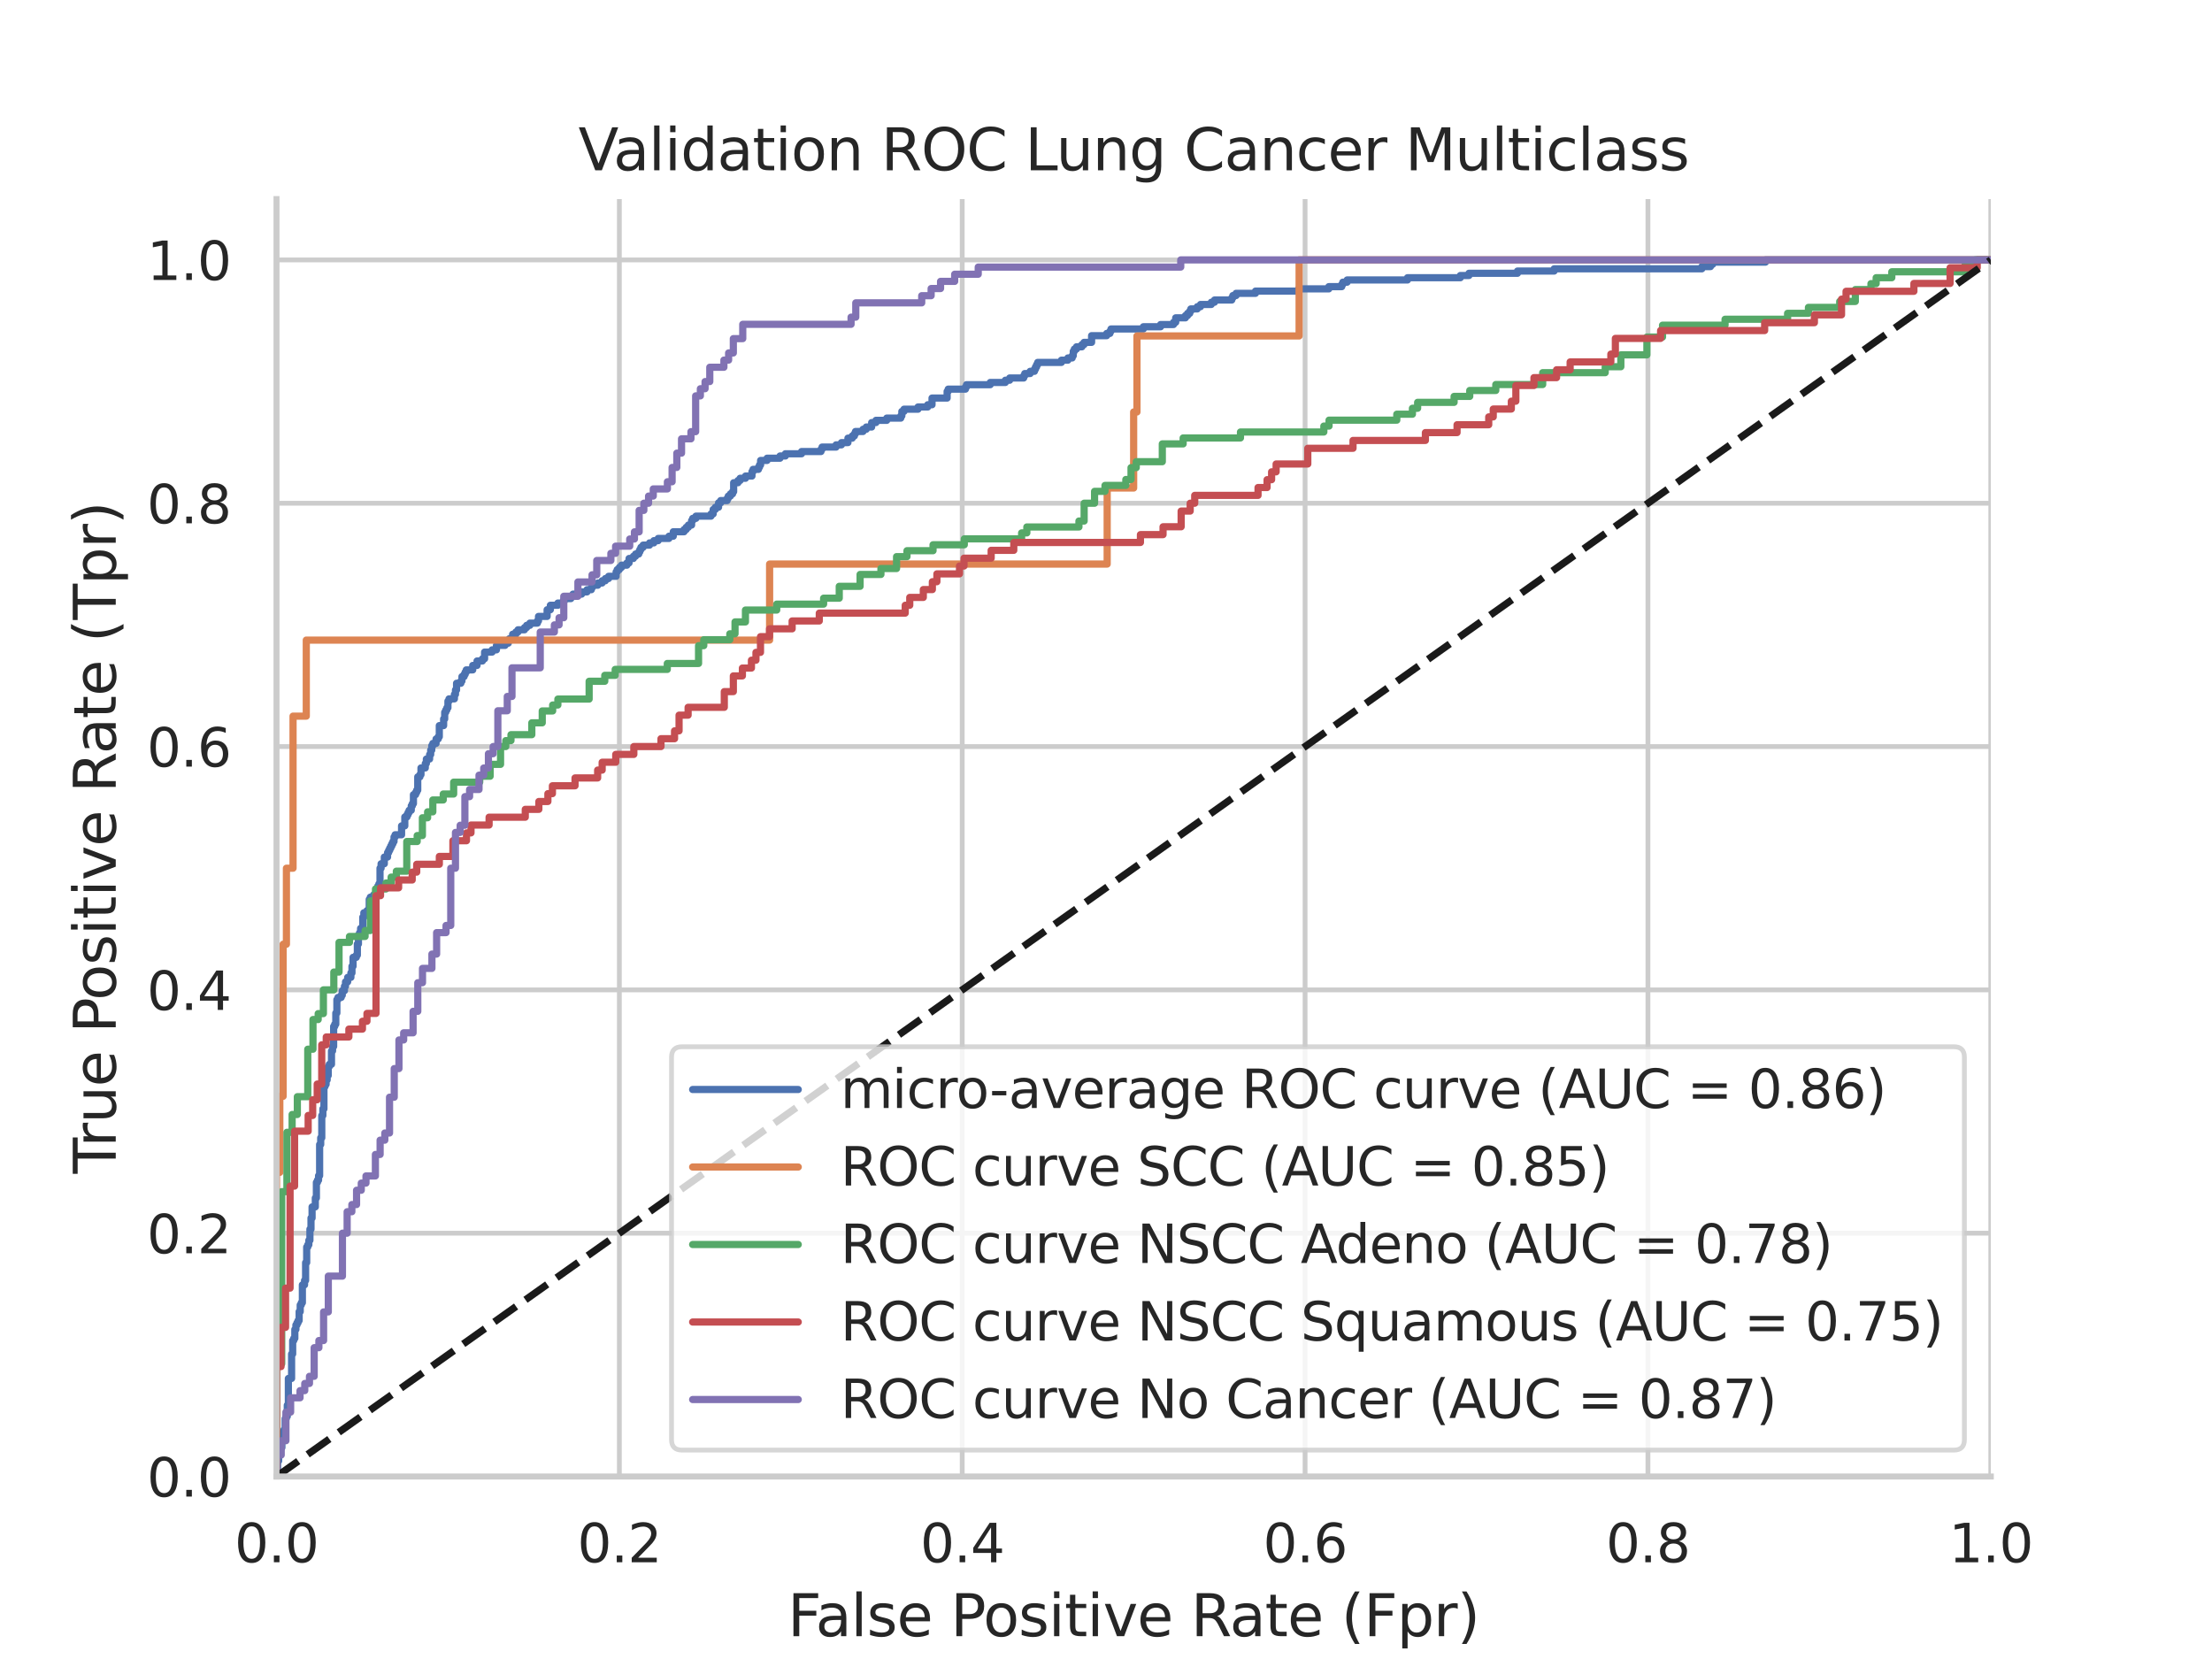 <?xml version="1.0" encoding="utf-8" standalone="no"?>
<!DOCTYPE svg PUBLIC "-//W3C//DTD SVG 1.1//EN"
  "http://www.w3.org/Graphics/SVG/1.1/DTD/svg11.dtd">
<svg xmlns:xlink="http://www.w3.org/1999/xlink" width="460.8pt" height="345.6pt" viewBox="0 0 460.8 345.6" xmlns="http://www.w3.org/2000/svg" version="1.1">
 <defs>
  <style type="text/css">*{stroke-linejoin: round; stroke-linecap: butt}</style>
 </defs>
 <g id="figure_1">
  <g id="patch_1">
   <path d="M 0 345.6 
L 460.8 345.6 
L 460.8 0 
L 0 0 
z
" style="fill: #ffffff"/>
  </g>
  <g id="axes_1">
   <g id="patch_2">
    <path d="M 57.6 307.584 
L 414.72 307.584 
L 414.72 41.472 
L 57.6 41.472 
z
" style="fill: #ffffff"/>
   </g>
   <g id="matplotlib.axis_1">
    <g id="xtick_1">
     <g id="line2d_1">
      <path d="M 57.6 307.584 
L 57.6 41.472 
" clip-path="url(#p2cf7d41ab2)" style="fill: none; stroke: #cccccc; stroke-linecap: round"/>
     </g>
     <g id="text_1">
      <!-- 0.0 -->
      <g style="fill: #262626" transform="translate(48.853 325.442) scale(0.11 -0.11)">
       <defs>
        <path id="DejaVuSans-30" d="M 2034 4250 
Q 1547 4250 1301 3770 
Q 1056 3291 1056 2328 
Q 1056 1369 1301 889 
Q 1547 409 2034 409 
Q 2525 409 2770 889 
Q 3016 1369 3016 2328 
Q 3016 3291 2770 3770 
Q 2525 4250 2034 4250 
z
M 2034 4750 
Q 2819 4750 3233 4129 
Q 3647 3509 3647 2328 
Q 3647 1150 3233 529 
Q 2819 -91 2034 -91 
Q 1250 -91 836 529 
Q 422 1150 422 2328 
Q 422 3509 836 4129 
Q 1250 4750 2034 4750 
z
" transform="scale(0.016)"/>
        <path id="DejaVuSans-2e" d="M 684 794 
L 1344 794 
L 1344 0 
L 684 0 
L 684 794 
z
" transform="scale(0.016)"/>
       </defs>
       <use xlink:href="#DejaVuSans-30"/>
       <use xlink:href="#DejaVuSans-2e" x="63.623"/>
       <use xlink:href="#DejaVuSans-30" x="95.41"/>
      </g>
     </g>
    </g>
    <g id="xtick_2">
     <g id="line2d_2">
      <path d="M 129.024 307.584 
L 129.024 41.472 
" clip-path="url(#p2cf7d41ab2)" style="fill: none; stroke: #cccccc; stroke-linecap: round"/>
     </g>
     <g id="text_2">
      <!-- 0.2 -->
      <g style="fill: #262626" transform="translate(120.277 325.442) scale(0.11 -0.11)">
       <defs>
        <path id="DejaVuSans-32" d="M 1228 531 
L 3431 531 
L 3431 0 
L 469 0 
L 469 531 
Q 828 903 1448 1529 
Q 2069 2156 2228 2338 
Q 2531 2678 2651 2914 
Q 2772 3150 2772 3378 
Q 2772 3750 2511 3984 
Q 2250 4219 1831 4219 
Q 1534 4219 1204 4116 
Q 875 4013 500 3803 
L 500 4441 
Q 881 4594 1212 4672 
Q 1544 4750 1819 4750 
Q 2544 4750 2975 4387 
Q 3406 4025 3406 3419 
Q 3406 3131 3298 2873 
Q 3191 2616 2906 2266 
Q 2828 2175 2409 1742 
Q 1991 1309 1228 531 
z
" transform="scale(0.016)"/>
       </defs>
       <use xlink:href="#DejaVuSans-30"/>
       <use xlink:href="#DejaVuSans-2e" x="63.623"/>
       <use xlink:href="#DejaVuSans-32" x="95.41"/>
      </g>
     </g>
    </g>
    <g id="xtick_3">
     <g id="line2d_3">
      <path d="M 200.448 307.584 
L 200.448 41.472 
" clip-path="url(#p2cf7d41ab2)" style="fill: none; stroke: #cccccc; stroke-linecap: round"/>
     </g>
     <g id="text_3">
      <!-- 0.4 -->
      <g style="fill: #262626" transform="translate(191.701 325.442) scale(0.11 -0.11)">
       <defs>
        <path id="DejaVuSans-34" d="M 2419 4116 
L 825 1625 
L 2419 1625 
L 2419 4116 
z
M 2253 4666 
L 3047 4666 
L 3047 1625 
L 3713 1625 
L 3713 1100 
L 3047 1100 
L 3047 0 
L 2419 0 
L 2419 1100 
L 313 1100 
L 313 1709 
L 2253 4666 
z
" transform="scale(0.016)"/>
       </defs>
       <use xlink:href="#DejaVuSans-30"/>
       <use xlink:href="#DejaVuSans-2e" x="63.623"/>
       <use xlink:href="#DejaVuSans-34" x="95.41"/>
      </g>
     </g>
    </g>
    <g id="xtick_4">
     <g id="line2d_4">
      <path d="M 271.872 307.584 
L 271.872 41.472 
" clip-path="url(#p2cf7d41ab2)" style="fill: none; stroke: #cccccc; stroke-linecap: round"/>
     </g>
     <g id="text_4">
      <!-- 0.6 -->
      <g style="fill: #262626" transform="translate(263.125 325.442) scale(0.11 -0.11)">
       <defs>
        <path id="DejaVuSans-36" d="M 2113 2584 
Q 1688 2584 1439 2293 
Q 1191 2003 1191 1497 
Q 1191 994 1439 701 
Q 1688 409 2113 409 
Q 2538 409 2786 701 
Q 3034 994 3034 1497 
Q 3034 2003 2786 2293 
Q 2538 2584 2113 2584 
z
M 3366 4563 
L 3366 3988 
Q 3128 4100 2886 4159 
Q 2644 4219 2406 4219 
Q 1781 4219 1451 3797 
Q 1122 3375 1075 2522 
Q 1259 2794 1537 2939 
Q 1816 3084 2150 3084 
Q 2853 3084 3261 2657 
Q 3669 2231 3669 1497 
Q 3669 778 3244 343 
Q 2819 -91 2113 -91 
Q 1303 -91 875 529 
Q 447 1150 447 2328 
Q 447 3434 972 4092 
Q 1497 4750 2381 4750 
Q 2619 4750 2861 4703 
Q 3103 4656 3366 4563 
z
" transform="scale(0.016)"/>
       </defs>
       <use xlink:href="#DejaVuSans-30"/>
       <use xlink:href="#DejaVuSans-2e" x="63.623"/>
       <use xlink:href="#DejaVuSans-36" x="95.41"/>
      </g>
     </g>
    </g>
    <g id="xtick_5">
     <g id="line2d_5">
      <path d="M 343.296 307.584 
L 343.296 41.472 
" clip-path="url(#p2cf7d41ab2)" style="fill: none; stroke: #cccccc; stroke-linecap: round"/>
     </g>
     <g id="text_5">
      <!-- 0.8 -->
      <g style="fill: #262626" transform="translate(334.549 325.442) scale(0.11 -0.11)">
       <defs>
        <path id="DejaVuSans-38" d="M 2034 2216 
Q 1584 2216 1326 1975 
Q 1069 1734 1069 1313 
Q 1069 891 1326 650 
Q 1584 409 2034 409 
Q 2484 409 2743 651 
Q 3003 894 3003 1313 
Q 3003 1734 2745 1975 
Q 2488 2216 2034 2216 
z
M 1403 2484 
Q 997 2584 770 2862 
Q 544 3141 544 3541 
Q 544 4100 942 4425 
Q 1341 4750 2034 4750 
Q 2731 4750 3128 4425 
Q 3525 4100 3525 3541 
Q 3525 3141 3298 2862 
Q 3072 2584 2669 2484 
Q 3125 2378 3379 2068 
Q 3634 1759 3634 1313 
Q 3634 634 3220 271 
Q 2806 -91 2034 -91 
Q 1263 -91 848 271 
Q 434 634 434 1313 
Q 434 1759 690 2068 
Q 947 2378 1403 2484 
z
M 1172 3481 
Q 1172 3119 1398 2916 
Q 1625 2713 2034 2713 
Q 2441 2713 2670 2916 
Q 2900 3119 2900 3481 
Q 2900 3844 2670 4047 
Q 2441 4250 2034 4250 
Q 1625 4250 1398 4047 
Q 1172 3844 1172 3481 
z
" transform="scale(0.016)"/>
       </defs>
       <use xlink:href="#DejaVuSans-30"/>
       <use xlink:href="#DejaVuSans-2e" x="63.623"/>
       <use xlink:href="#DejaVuSans-38" x="95.41"/>
      </g>
     </g>
    </g>
    <g id="xtick_6">
     <g id="line2d_6">
      <path d="M 414.72 307.584 
L 414.72 41.472 
" clip-path="url(#p2cf7d41ab2)" style="fill: none; stroke: #cccccc; stroke-linecap: round"/>
     </g>
     <g id="text_6">
      <!-- 1.0 -->
      <g style="fill: #262626" transform="translate(405.973 325.442) scale(0.11 -0.11)">
       <defs>
        <path id="DejaVuSans-31" d="M 794 531 
L 1825 531 
L 1825 4091 
L 703 3866 
L 703 4441 
L 1819 4666 
L 2450 4666 
L 2450 531 
L 3481 531 
L 3481 0 
L 794 0 
L 794 531 
z
" transform="scale(0.016)"/>
       </defs>
       <use xlink:href="#DejaVuSans-31"/>
       <use xlink:href="#DejaVuSans-2e" x="63.623"/>
       <use xlink:href="#DejaVuSans-30" x="95.41"/>
      </g>
     </g>
    </g>
    <g id="text_7">
     <!-- False Positive Rate (Fpr) -->
     <g style="fill: #262626" transform="translate(164.085 340.848) scale(0.12 -0.12)">
      <defs>
       <path id="DejaVuSans-46" d="M 628 4666 
L 3309 4666 
L 3309 4134 
L 1259 4134 
L 1259 2759 
L 3109 2759 
L 3109 2228 
L 1259 2228 
L 1259 0 
L 628 0 
L 628 4666 
z
" transform="scale(0.016)"/>
       <path id="DejaVuSans-61" d="M 2194 1759 
Q 1497 1759 1228 1600 
Q 959 1441 959 1056 
Q 959 750 1161 570 
Q 1363 391 1709 391 
Q 2188 391 2477 730 
Q 2766 1069 2766 1631 
L 2766 1759 
L 2194 1759 
z
M 3341 1997 
L 3341 0 
L 2766 0 
L 2766 531 
Q 2569 213 2275 61 
Q 1981 -91 1556 -91 
Q 1019 -91 701 211 
Q 384 513 384 1019 
Q 384 1609 779 1909 
Q 1175 2209 1959 2209 
L 2766 2209 
L 2766 2266 
Q 2766 2663 2505 2880 
Q 2244 3097 1772 3097 
Q 1472 3097 1187 3025 
Q 903 2953 641 2809 
L 641 3341 
Q 956 3463 1253 3523 
Q 1550 3584 1831 3584 
Q 2591 3584 2966 3190 
Q 3341 2797 3341 1997 
z
" transform="scale(0.016)"/>
       <path id="DejaVuSans-6c" d="M 603 4863 
L 1178 4863 
L 1178 0 
L 603 0 
L 603 4863 
z
" transform="scale(0.016)"/>
       <path id="DejaVuSans-73" d="M 2834 3397 
L 2834 2853 
Q 2591 2978 2328 3040 
Q 2066 3103 1784 3103 
Q 1356 3103 1142 2972 
Q 928 2841 928 2578 
Q 928 2378 1081 2264 
Q 1234 2150 1697 2047 
L 1894 2003 
Q 2506 1872 2764 1633 
Q 3022 1394 3022 966 
Q 3022 478 2636 193 
Q 2250 -91 1575 -91 
Q 1294 -91 989 -36 
Q 684 19 347 128 
L 347 722 
Q 666 556 975 473 
Q 1284 391 1588 391 
Q 1994 391 2212 530 
Q 2431 669 2431 922 
Q 2431 1156 2273 1281 
Q 2116 1406 1581 1522 
L 1381 1569 
Q 847 1681 609 1914 
Q 372 2147 372 2553 
Q 372 3047 722 3315 
Q 1072 3584 1716 3584 
Q 2034 3584 2315 3537 
Q 2597 3491 2834 3397 
z
" transform="scale(0.016)"/>
       <path id="DejaVuSans-65" d="M 3597 1894 
L 3597 1613 
L 953 1613 
Q 991 1019 1311 708 
Q 1631 397 2203 397 
Q 2534 397 2845 478 
Q 3156 559 3463 722 
L 3463 178 
Q 3153 47 2828 -22 
Q 2503 -91 2169 -91 
Q 1331 -91 842 396 
Q 353 884 353 1716 
Q 353 2575 817 3079 
Q 1281 3584 2069 3584 
Q 2775 3584 3186 3129 
Q 3597 2675 3597 1894 
z
M 3022 2063 
Q 3016 2534 2758 2815 
Q 2500 3097 2075 3097 
Q 1594 3097 1305 2825 
Q 1016 2553 972 2059 
L 3022 2063 
z
" transform="scale(0.016)"/>
       <path id="DejaVuSans-20" transform="scale(0.016)"/>
       <path id="DejaVuSans-50" d="M 1259 4147 
L 1259 2394 
L 2053 2394 
Q 2494 2394 2734 2622 
Q 2975 2850 2975 3272 
Q 2975 3691 2734 3919 
Q 2494 4147 2053 4147 
L 1259 4147 
z
M 628 4666 
L 2053 4666 
Q 2838 4666 3239 4311 
Q 3641 3956 3641 3272 
Q 3641 2581 3239 2228 
Q 2838 1875 2053 1875 
L 1259 1875 
L 1259 0 
L 628 0 
L 628 4666 
z
" transform="scale(0.016)"/>
       <path id="DejaVuSans-6f" d="M 1959 3097 
Q 1497 3097 1228 2736 
Q 959 2375 959 1747 
Q 959 1119 1226 758 
Q 1494 397 1959 397 
Q 2419 397 2687 759 
Q 2956 1122 2956 1747 
Q 2956 2369 2687 2733 
Q 2419 3097 1959 3097 
z
M 1959 3584 
Q 2709 3584 3137 3096 
Q 3566 2609 3566 1747 
Q 3566 888 3137 398 
Q 2709 -91 1959 -91 
Q 1206 -91 779 398 
Q 353 888 353 1747 
Q 353 2609 779 3096 
Q 1206 3584 1959 3584 
z
" transform="scale(0.016)"/>
       <path id="DejaVuSans-69" d="M 603 3500 
L 1178 3500 
L 1178 0 
L 603 0 
L 603 3500 
z
M 603 4863 
L 1178 4863 
L 1178 4134 
L 603 4134 
L 603 4863 
z
" transform="scale(0.016)"/>
       <path id="DejaVuSans-74" d="M 1172 4494 
L 1172 3500 
L 2356 3500 
L 2356 3053 
L 1172 3053 
L 1172 1153 
Q 1172 725 1289 603 
Q 1406 481 1766 481 
L 2356 481 
L 2356 0 
L 1766 0 
Q 1100 0 847 248 
Q 594 497 594 1153 
L 594 3053 
L 172 3053 
L 172 3500 
L 594 3500 
L 594 4494 
L 1172 4494 
z
" transform="scale(0.016)"/>
       <path id="DejaVuSans-76" d="M 191 3500 
L 800 3500 
L 1894 563 
L 2988 3500 
L 3597 3500 
L 2284 0 
L 1503 0 
L 191 3500 
z
" transform="scale(0.016)"/>
       <path id="DejaVuSans-52" d="M 2841 2188 
Q 3044 2119 3236 1894 
Q 3428 1669 3622 1275 
L 4263 0 
L 3584 0 
L 2988 1197 
Q 2756 1666 2539 1819 
Q 2322 1972 1947 1972 
L 1259 1972 
L 1259 0 
L 628 0 
L 628 4666 
L 2053 4666 
Q 2853 4666 3247 4331 
Q 3641 3997 3641 3322 
Q 3641 2881 3436 2590 
Q 3231 2300 2841 2188 
z
M 1259 4147 
L 1259 2491 
L 2053 2491 
Q 2509 2491 2742 2702 
Q 2975 2913 2975 3322 
Q 2975 3731 2742 3939 
Q 2509 4147 2053 4147 
L 1259 4147 
z
" transform="scale(0.016)"/>
       <path id="DejaVuSans-28" d="M 1984 4856 
Q 1566 4138 1362 3434 
Q 1159 2731 1159 2009 
Q 1159 1288 1364 580 
Q 1569 -128 1984 -844 
L 1484 -844 
Q 1016 -109 783 600 
Q 550 1309 550 2009 
Q 550 2706 781 3412 
Q 1013 4119 1484 4856 
L 1984 4856 
z
" transform="scale(0.016)"/>
       <path id="DejaVuSans-70" d="M 1159 525 
L 1159 -1331 
L 581 -1331 
L 581 3500 
L 1159 3500 
L 1159 2969 
Q 1341 3281 1617 3432 
Q 1894 3584 2278 3584 
Q 2916 3584 3314 3078 
Q 3713 2572 3713 1747 
Q 3713 922 3314 415 
Q 2916 -91 2278 -91 
Q 1894 -91 1617 61 
Q 1341 213 1159 525 
z
M 3116 1747 
Q 3116 2381 2855 2742 
Q 2594 3103 2138 3103 
Q 1681 3103 1420 2742 
Q 1159 2381 1159 1747 
Q 1159 1113 1420 752 
Q 1681 391 2138 391 
Q 2594 391 2855 752 
Q 3116 1113 3116 1747 
z
" transform="scale(0.016)"/>
       <path id="DejaVuSans-72" d="M 2631 2963 
Q 2534 3019 2420 3045 
Q 2306 3072 2169 3072 
Q 1681 3072 1420 2755 
Q 1159 2438 1159 1844 
L 1159 0 
L 581 0 
L 581 3500 
L 1159 3500 
L 1159 2956 
Q 1341 3275 1631 3429 
Q 1922 3584 2338 3584 
Q 2397 3584 2469 3576 
Q 2541 3569 2628 3553 
L 2631 2963 
z
" transform="scale(0.016)"/>
       <path id="DejaVuSans-29" d="M 513 4856 
L 1013 4856 
Q 1481 4119 1714 3412 
Q 1947 2706 1947 2009 
Q 1947 1309 1714 600 
Q 1481 -109 1013 -844 
L 513 -844 
Q 928 -128 1133 580 
Q 1338 1288 1338 2009 
Q 1338 2731 1133 3434 
Q 928 4138 513 4856 
z
" transform="scale(0.016)"/>
      </defs>
      <use xlink:href="#DejaVuSans-46"/>
      <use xlink:href="#DejaVuSans-61" x="48.395"/>
      <use xlink:href="#DejaVuSans-6c" x="109.674"/>
      <use xlink:href="#DejaVuSans-73" x="137.457"/>
      <use xlink:href="#DejaVuSans-65" x="189.557"/>
      <use xlink:href="#DejaVuSans-20" x="251.08"/>
      <use xlink:href="#DejaVuSans-50" x="282.867"/>
      <use xlink:href="#DejaVuSans-6f" x="339.545"/>
      <use xlink:href="#DejaVuSans-73" x="400.727"/>
      <use xlink:href="#DejaVuSans-69" x="452.826"/>
      <use xlink:href="#DejaVuSans-74" x="480.609"/>
      <use xlink:href="#DejaVuSans-69" x="519.818"/>
      <use xlink:href="#DejaVuSans-76" x="547.602"/>
      <use xlink:href="#DejaVuSans-65" x="606.781"/>
      <use xlink:href="#DejaVuSans-20" x="668.305"/>
      <use xlink:href="#DejaVuSans-52" x="700.092"/>
      <use xlink:href="#DejaVuSans-61" x="767.324"/>
      <use xlink:href="#DejaVuSans-74" x="828.604"/>
      <use xlink:href="#DejaVuSans-65" x="867.812"/>
      <use xlink:href="#DejaVuSans-20" x="929.336"/>
      <use xlink:href="#DejaVuSans-28" x="961.123"/>
      <use xlink:href="#DejaVuSans-46" x="1000.137"/>
      <use xlink:href="#DejaVuSans-70" x="1057.656"/>
      <use xlink:href="#DejaVuSans-72" x="1121.133"/>
      <use xlink:href="#DejaVuSans-29" x="1162.246"/>
     </g>
    </g>
   </g>
   <g id="matplotlib.axis_2">
    <g id="ytick_1">
     <g id="line2d_7">
      <path d="M 57.6 307.584 
L 414.72 307.584 
" clip-path="url(#p2cf7d41ab2)" style="fill: none; stroke: #cccccc; stroke-linecap: round"/>
     </g>
     <g id="text_8">
      <!-- 0.0 -->
      <g style="fill: #262626" transform="translate(30.607 311.763) scale(0.11 -0.11)">
       <use xlink:href="#DejaVuSans-30"/>
       <use xlink:href="#DejaVuSans-2e" x="63.623"/>
       <use xlink:href="#DejaVuSans-30" x="95.41"/>
      </g>
     </g>
    </g>
    <g id="ytick_2">
     <g id="line2d_8">
      <path d="M 57.6 256.896 
L 414.72 256.896 
" clip-path="url(#p2cf7d41ab2)" style="fill: none; stroke: #cccccc; stroke-linecap: round"/>
     </g>
     <g id="text_9">
      <!-- 0.2 -->
      <g style="fill: #262626" transform="translate(30.607 261.075) scale(0.11 -0.11)">
       <use xlink:href="#DejaVuSans-30"/>
       <use xlink:href="#DejaVuSans-2e" x="63.623"/>
       <use xlink:href="#DejaVuSans-32" x="95.41"/>
      </g>
     </g>
    </g>
    <g id="ytick_3">
     <g id="line2d_9">
      <path d="M 57.6 206.208 
L 414.72 206.208 
" clip-path="url(#p2cf7d41ab2)" style="fill: none; stroke: #cccccc; stroke-linecap: round"/>
     </g>
     <g id="text_10">
      <!-- 0.4 -->
      <g style="fill: #262626" transform="translate(30.607 210.387) scale(0.11 -0.11)">
       <use xlink:href="#DejaVuSans-30"/>
       <use xlink:href="#DejaVuSans-2e" x="63.623"/>
       <use xlink:href="#DejaVuSans-34" x="95.41"/>
      </g>
     </g>
    </g>
    <g id="ytick_4">
     <g id="line2d_10">
      <path d="M 57.6 155.52 
L 414.72 155.52 
" clip-path="url(#p2cf7d41ab2)" style="fill: none; stroke: #cccccc; stroke-linecap: round"/>
     </g>
     <g id="text_11">
      <!-- 0.6 -->
      <g style="fill: #262626" transform="translate(30.607 159.699) scale(0.11 -0.11)">
       <use xlink:href="#DejaVuSans-30"/>
       <use xlink:href="#DejaVuSans-2e" x="63.623"/>
       <use xlink:href="#DejaVuSans-36" x="95.41"/>
      </g>
     </g>
    </g>
    <g id="ytick_5">
     <g id="line2d_11">
      <path d="M 57.6 104.832 
L 414.72 104.832 
" clip-path="url(#p2cf7d41ab2)" style="fill: none; stroke: #cccccc; stroke-linecap: round"/>
     </g>
     <g id="text_12">
      <!-- 0.8 -->
      <g style="fill: #262626" transform="translate(30.607 109.011) scale(0.11 -0.11)">
       <use xlink:href="#DejaVuSans-30"/>
       <use xlink:href="#DejaVuSans-2e" x="63.623"/>
       <use xlink:href="#DejaVuSans-38" x="95.41"/>
      </g>
     </g>
    </g>
    <g id="ytick_6">
     <g id="line2d_12">
      <path d="M 57.6 54.144 
L 414.72 54.144 
" clip-path="url(#p2cf7d41ab2)" style="fill: none; stroke: #cccccc; stroke-linecap: round"/>
     </g>
     <g id="text_13">
      <!-- 1.0 -->
      <g style="fill: #262626" transform="translate(30.607 58.323) scale(0.11 -0.11)">
       <use xlink:href="#DejaVuSans-31"/>
       <use xlink:href="#DejaVuSans-2e" x="63.623"/>
       <use xlink:href="#DejaVuSans-30" x="95.41"/>
      </g>
     </g>
    </g>
    <g id="text_14">
     <!-- True Positive Rate (Tpr) -->
     <g style="fill: #262626" transform="translate(24.111 244.493) rotate(-90) scale(0.12 -0.12)">
      <defs>
       <path id="DejaVuSans-54" d="M -19 4666 
L 3928 4666 
L 3928 4134 
L 2272 4134 
L 2272 0 
L 1638 0 
L 1638 4134 
L -19 4134 
L -19 4666 
z
" transform="scale(0.016)"/>
       <path id="DejaVuSans-75" d="M 544 1381 
L 544 3500 
L 1119 3500 
L 1119 1403 
Q 1119 906 1312 657 
Q 1506 409 1894 409 
Q 2359 409 2629 706 
Q 2900 1003 2900 1516 
L 2900 3500 
L 3475 3500 
L 3475 0 
L 2900 0 
L 2900 538 
Q 2691 219 2414 64 
Q 2138 -91 1772 -91 
Q 1169 -91 856 284 
Q 544 659 544 1381 
z
M 1991 3584 
L 1991 3584 
z
" transform="scale(0.016)"/>
      </defs>
      <use xlink:href="#DejaVuSans-54"/>
      <use xlink:href="#DejaVuSans-72" x="46.334"/>
      <use xlink:href="#DejaVuSans-75" x="87.447"/>
      <use xlink:href="#DejaVuSans-65" x="150.826"/>
      <use xlink:href="#DejaVuSans-20" x="212.35"/>
      <use xlink:href="#DejaVuSans-50" x="244.137"/>
      <use xlink:href="#DejaVuSans-6f" x="300.814"/>
      <use xlink:href="#DejaVuSans-73" x="361.996"/>
      <use xlink:href="#DejaVuSans-69" x="414.096"/>
      <use xlink:href="#DejaVuSans-74" x="441.879"/>
      <use xlink:href="#DejaVuSans-69" x="481.088"/>
      <use xlink:href="#DejaVuSans-76" x="508.871"/>
      <use xlink:href="#DejaVuSans-65" x="568.051"/>
      <use xlink:href="#DejaVuSans-20" x="629.574"/>
      <use xlink:href="#DejaVuSans-52" x="661.361"/>
      <use xlink:href="#DejaVuSans-61" x="728.594"/>
      <use xlink:href="#DejaVuSans-74" x="789.873"/>
      <use xlink:href="#DejaVuSans-65" x="829.082"/>
      <use xlink:href="#DejaVuSans-20" x="890.605"/>
      <use xlink:href="#DejaVuSans-28" x="922.393"/>
      <use xlink:href="#DejaVuSans-54" x="961.406"/>
      <use xlink:href="#DejaVuSans-70" x="1022.49"/>
      <use xlink:href="#DejaVuSans-72" x="1085.967"/>
      <use xlink:href="#DejaVuSans-29" x="1127.08"/>
     </g>
    </g>
   </g>
   <g id="line2d_13">
    <path d="M 57.6 307.584 
L 57.6 306.191 
L 57.825 306.191 
L 57.825 304.335 
L 58.049 304.335 
L 58.049 302.478 
L 58.274 302.478 
L 58.274 301.55 
L 58.723 301.55 
L 58.723 298.765 
L 58.948 298.765 
L 58.948 298.3 
L 59.172 298.3 
L 59.172 297.836 
L 59.397 297.836 
L 59.397 295.515 
L 59.621 295.515 
L 59.621 295.051 
L 59.846 295.051 
L 59.846 292.73 
L 60.071 292.73 
L 60.071 287.16 
L 60.744 287.16 
L 60.744 282.054 
L 60.969 282.054 
L 60.969 279.269 
L 61.194 279.269 
L 61.194 278.805 
L 61.418 278.805 
L 61.418 276.948 
L 61.643 276.948 
L 61.643 276.02 
L 61.867 276.02 
L 61.867 275.556 
L 62.092 275.556 
L 62.092 275.092 
L 62.317 275.092 
L 62.317 273.235 
L 62.541 273.235 
L 62.541 271.842 
L 62.766 271.842 
L 62.766 271.378 
L 62.99 271.378 
L 62.99 267.665 
L 63.44 267.665 
L 63.44 266.737 
L 63.664 266.737 
L 63.664 263.023 
L 63.889 263.023 
L 63.889 259.774 
L 64.114 259.774 
L 64.114 259.31 
L 64.338 259.31 
L 64.338 258.381 
L 64.563 258.381 
L 64.563 256.06 
L 64.787 256.06 
L 64.787 253.74 
L 65.012 253.74 
L 65.012 251.419 
L 65.686 251.419 
L 65.686 249.562 
L 65.91 249.562 
L 65.91 246.313 
L 66.135 246.313 
L 66.135 245.849 
L 66.36 245.849 
L 66.36 244.92 
L 66.584 244.92 
L 66.584 238.422 
L 66.809 238.422 
L 66.809 237.029 
L 67.033 237.029 
L 67.033 232.388 
L 67.258 232.388 
L 67.258 230.995 
L 67.483 230.995 
L 67.483 226.353 
L 67.707 226.353 
L 67.707 225.889 
L 67.932 225.889 
L 67.932 224.961 
L 68.156 224.961 
L 68.156 224.032 
L 68.381 224.032 
L 68.381 222.176 
L 68.606 222.176 
L 68.606 221.711 
L 69.055 221.711 
L 69.055 218.926 
L 69.279 218.926 
L 69.279 217.998 
L 69.504 217.998 
L 69.504 213.82 
L 69.729 213.82 
L 69.729 213.356 
L 69.953 213.356 
L 69.953 211.035 
L 70.178 211.035 
L 70.178 208.25 
L 70.402 208.25 
L 70.402 207.786 
L 71.076 207.786 
L 71.076 207.322 
L 71.301 207.322 
L 71.301 206.394 
L 71.75 206.394 
L 71.75 205.465 
L 71.975 205.465 
L 71.975 204.537 
L 72.424 204.537 
L 72.424 203.609 
L 73.098 203.609 
L 73.098 202.68 
L 73.322 202.68 
L 73.322 201.288 
L 73.547 201.288 
L 73.547 199.431 
L 74.221 199.431 
L 74.221 198.967 
L 74.445 198.967 
L 74.445 196.646 
L 74.67 196.646 
L 74.67 194.789 
L 74.894 194.789 
L 74.894 194.325 
L 75.119 194.325 
L 75.119 193.397 
L 75.568 193.397 
L 75.568 191.076 
L 75.793 191.076 
L 75.793 190.148 
L 76.467 190.148 
L 76.467 189.683 
L 76.916 189.683 
L 76.916 187.362 
L 77.141 187.362 
L 77.141 186.898 
L 77.814 186.898 
L 77.814 186.434 
L 78.264 186.434 
L 78.264 185.97 
L 78.488 185.97 
L 78.488 185.042 
L 78.713 185.042 
L 78.713 184.577 
L 78.937 184.577 
L 78.937 184.113 
L 79.162 184.113 
L 79.162 180.864 
L 79.387 180.864 
L 79.387 179.936 
L 80.06 179.936 
L 80.06 178.543 
L 80.734 178.543 
L 80.734 177.615 
L 80.959 177.615 
L 80.959 177.151 
L 81.183 177.151 
L 81.183 176.686 
L 81.408 176.686 
L 81.408 176.222 
L 81.633 176.222 
L 81.633 175.758 
L 81.857 175.758 
L 81.857 175.294 
L 82.082 175.294 
L 82.082 174.366 
L 82.306 174.366 
L 82.306 173.901 
L 83.654 173.901 
L 83.654 172.045 
L 84.328 172.045 
L 84.328 170.188 
L 84.777 170.188 
L 84.777 169.724 
L 85.002 169.724 
L 85.002 169.26 
L 85.226 169.26 
L 85.226 168.795 
L 85.675 168.795 
L 85.675 167.867 
L 85.9 167.867 
L 85.9 167.403 
L 86.125 167.403 
L 86.125 165.546 
L 86.574 165.546 
L 86.574 165.082 
L 86.798 165.082 
L 86.798 164.618 
L 87.023 164.618 
L 87.023 161.833 
L 87.472 161.833 
L 87.472 161.369 
L 87.697 161.369 
L 87.697 159.976 
L 88.595 159.976 
L 88.595 159.048 
L 88.82 159.048 
L 88.82 158.119 
L 89.494 158.119 
L 89.494 157.191 
L 89.718 157.191 
L 89.718 156.263 
L 89.943 156.263 
L 89.943 155.334 
L 90.168 155.334 
L 90.168 154.87 
L 90.841 154.87 
L 90.841 153.942 
L 91.291 153.942 
L 91.291 153.478 
L 91.515 153.478 
L 91.515 151.157 
L 92.414 151.157 
L 92.414 149.764 
L 92.638 149.764 
L 92.638 148.372 
L 92.863 148.372 
L 92.863 147.908 
L 93.087 147.908 
L 93.087 147.443 
L 93.312 147.443 
L 93.312 146.051 
L 93.537 146.051 
L 93.537 145.587 
L 94.66 145.587 
L 94.66 144.658 
L 94.884 144.658 
L 94.884 143.73 
L 95.109 143.73 
L 95.109 142.337 
L 96.007 142.337 
L 96.007 141.873 
L 96.232 141.873 
L 96.232 140.945 
L 96.681 140.945 
L 96.681 140.481 
L 96.906 140.481 
L 96.906 140.017 
L 97.13 140.017 
L 97.13 139.552 
L 98.478 139.552 
L 98.478 138.624 
L 99.376 138.624 
L 99.376 137.696 
L 100.499 137.696 
L 100.499 137.231 
L 100.949 137.231 
L 100.949 135.839 
L 102.521 135.839 
L 102.521 135.375 
L 103.419 135.375 
L 103.419 134.446 
L 105.216 134.446 
L 105.216 133.982 
L 105.89 133.982 
L 105.89 133.518 
L 106.114 133.518 
L 106.114 133.054 
L 106.788 133.054 
L 106.788 132.126 
L 107.462 132.126 
L 107.462 131.661 
L 107.911 131.661 
L 107.911 131.197 
L 109.259 131.197 
L 109.259 130.733 
L 109.708 130.733 
L 109.708 130.269 
L 110.382 130.269 
L 110.382 129.805 
L 111.954 129.805 
L 111.954 129.34 
L 112.179 129.34 
L 112.179 128.412 
L 113.976 128.412 
L 113.976 127.02 
L 114.649 127.02 
L 114.649 126.091 
L 116.222 126.091 
L 116.222 125.627 
L 117.345 125.627 
L 117.345 125.163 
L 117.569 125.163 
L 117.569 124.699 
L 118.917 124.699 
L 118.917 124.235 
L 119.366 124.235 
L 119.366 123.77 
L 121.163 123.77 
L 121.163 123.306 
L 122.286 123.306 
L 122.286 122.842 
L 123.184 122.842 
L 123.184 122.378 
L 123.409 122.378 
L 123.409 121.914 
L 124.532 121.914 
L 124.532 121.449 
L 125.43 121.449 
L 125.43 120.985 
L 126.104 120.985 
L 126.104 120.521 
L 126.778 120.521 
L 126.778 120.057 
L 128.35 120.057 
L 128.35 119.129 
L 128.575 119.129 
L 128.575 118.664 
L 129.024 118.664 
L 129.024 118.2 
L 129.473 118.2 
L 129.473 117.736 
L 130.596 117.736 
L 130.596 117.272 
L 131.045 117.272 
L 131.045 116.344 
L 131.944 116.344 
L 131.944 115.879 
L 132.393 115.879 
L 132.393 115.415 
L 133.067 115.415 
L 133.067 114.951 
L 133.291 114.951 
L 133.291 114.487 
L 133.516 114.487 
L 133.516 114.023 
L 133.965 114.023 
L 133.965 113.559 
L 135.313 113.559 
L 135.313 113.094 
L 136.211 113.094 
L 136.211 112.63 
L 137.11 112.63 
L 137.11 112.166 
L 139.356 112.166 
L 139.356 111.702 
L 140.254 111.702 
L 140.254 110.773 
L 142.5 110.773 
L 142.5 110.309 
L 142.949 110.309 
L 142.949 109.845 
L 143.399 109.845 
L 143.399 109.381 
L 144.072 109.381 
L 144.072 108.453 
L 144.297 108.453 
L 144.297 107.988 
L 144.971 107.988 
L 144.971 107.524 
L 148.115 107.524 
L 148.115 107.06 
L 148.565 107.06 
L 148.565 106.132 
L 149.014 106.132 
L 149.014 105.668 
L 149.688 105.668 
L 149.688 104.739 
L 150.137 104.739 
L 150.137 104.275 
L 151.484 104.275 
L 151.484 103.811 
L 151.709 103.811 
L 151.709 103.347 
L 152.158 103.347 
L 152.158 102.882 
L 152.607 102.882 
L 152.607 102.418 
L 152.832 102.418 
L 152.832 100.562 
L 153.73 100.562 
L 153.73 100.097 
L 154.18 100.097 
L 154.18 99.633 
L 155.303 99.633 
L 155.303 99.169 
L 156.65 99.169 
L 156.65 98.241 
L 156.875 98.241 
L 156.875 97.777 
L 157.998 97.777 
L 157.998 97.312 
L 158.222 97.312 
L 158.222 96.848 
L 158.447 96.848 
L 158.447 95.92 
L 159.795 95.92 
L 159.795 95.456 
L 162.49 95.456 
L 162.49 94.991 
L 163.613 94.991 
L 163.613 94.527 
L 166.982 94.527 
L 166.982 94.063 
L 171.025 94.063 
L 171.025 93.599 
L 171.25 93.599 
L 171.25 93.135 
L 174.169 93.135 
L 174.169 92.671 
L 175.292 92.671 
L 175.292 92.206 
L 176.64 92.206 
L 176.64 91.278 
L 177.538 91.278 
L 177.538 90.814 
L 177.988 90.814 
L 177.988 90.35 
L 178.212 90.35 
L 178.212 89.886 
L 179.784 89.886 
L 179.784 89.421 
L 180.458 89.421 
L 180.458 88.957 
L 181.581 88.957 
L 181.581 88.029 
L 182.48 88.029 
L 182.48 87.565 
L 184.726 87.565 
L 184.726 87.1 
L 187.646 87.1 
L 187.646 86.636 
L 187.87 86.636 
L 187.87 85.708 
L 188.319 85.708 
L 188.319 85.244 
L 191.239 85.244 
L 191.239 84.78 
L 193.261 84.78 
L 193.261 84.315 
L 194.159 84.315 
L 194.159 82.923 
L 197.304 82.923 
L 197.304 81.53 
L 197.528 81.53 
L 197.528 81.066 
L 201.122 81.066 
L 201.122 80.602 
L 201.346 80.602 
L 201.346 80.138 
L 206.288 80.138 
L 206.288 79.674 
L 209.432 79.674 
L 209.432 79.209 
L 210.331 79.209 
L 210.331 78.745 
L 213.25 78.745 
L 213.25 78.281 
L 213.475 78.281 
L 213.475 77.817 
L 214.598 77.817 
L 214.598 77.353 
L 215.496 77.353 
L 215.496 76.889 
L 215.721 76.889 
L 215.721 76.424 
L 215.946 76.424 
L 215.946 75.96 
L 216.17 75.96 
L 216.17 75.496 
L 221.112 75.496 
L 221.112 75.032 
L 222.459 75.032 
L 222.459 74.568 
L 223.358 74.568 
L 223.358 74.104 
L 223.582 74.104 
L 223.582 73.175 
L 223.807 73.175 
L 223.807 72.711 
L 224.256 72.711 
L 224.256 72.247 
L 225.379 72.247 
L 225.379 71.783 
L 225.828 71.783 
L 225.828 71.319 
L 227.4 71.319 
L 227.4 69.926 
L 230.545 69.926 
L 230.545 69.462 
L 231.219 69.462 
L 231.219 68.998 
L 231.443 68.998 
L 231.443 68.533 
L 238.181 68.533 
L 238.181 68.069 
L 241.775 68.069 
L 241.775 67.605 
L 244.47 67.605 
L 244.47 67.141 
L 244.92 67.141 
L 244.92 66.213 
L 246.941 66.213 
L 246.941 65.748 
L 247.39 65.748 
L 247.39 65.284 
L 247.839 65.284 
L 247.839 64.82 
L 248.064 64.82 
L 248.064 64.356 
L 249.412 64.356 
L 249.412 63.892 
L 250.085 63.892 
L 250.085 63.428 
L 252.331 63.428 
L 252.331 62.963 
L 253.005 62.963 
L 253.005 62.499 
L 256.599 62.499 
L 256.599 62.035 
L 256.824 62.035 
L 256.824 61.571 
L 257.497 61.571 
L 257.497 61.107 
L 261.54 61.107 
L 261.54 60.642 
L 270.524 60.642 
L 270.524 60.178 
L 276.813 60.178 
L 276.813 59.714 
L 279.509 59.714 
L 279.509 59.25 
L 279.733 59.25 
L 279.733 58.786 
L 280.632 58.786 
L 280.632 58.322 
L 293.209 58.322 
L 293.209 57.857 
L 304.215 57.857 
L 304.215 57.393 
L 306.012 57.393 
L 306.012 56.929 
L 316.119 56.929 
L 316.119 56.465 
L 323.755 56.465 
L 323.755 56.001 
L 354.526 56.001 
L 354.526 55.537 
L 356.323 55.537 
L 356.323 55.072 
L 356.772 55.072 
L 356.772 54.608 
L 367.778 54.608 
L 367.778 54.144 
L 414.72 54.144 
L 414.72 54.144 
" clip-path="url(#p2cf7d41ab2)" style="fill: none; stroke: #4c72b0; stroke-width: 1.5; stroke-linecap: round"/>
   </g>
   <g id="line2d_14">
    <path d="M 57.6 307.584 
L 57.6 291.744 
L 57.6 244.224 
L 58.289 244.224 
L 58.289 228.384 
L 58.979 228.384 
L 58.979 196.704 
L 59.668 196.704 
L 59.668 180.864 
L 61.047 180.864 
L 61.047 149.184 
L 63.805 149.184 
L 63.805 133.344 
L 160.324 133.344 
L 160.324 117.504 
L 230.645 117.504 
L 230.645 101.664 
L 236.16 101.664 
L 236.16 85.824 
L 236.849 85.824 
L 236.849 69.984 
L 270.631 69.984 
L 270.631 54.144 
L 414.72 54.144 
" clip-path="url(#p2cf7d41ab2)" style="fill: none; stroke: #dd8452; stroke-width: 1.5; stroke-linecap: round"/>
   </g>
   <g id="line2d_15">
    <path d="M 57.6 307.584 
L 57.6 284.094 
L 58.685 284.094 
L 58.685 248.242 
L 59.771 248.242 
L 59.771 235.879 
L 60.856 235.879 
L 60.856 232.17 
L 61.942 232.17 
L 61.942 228.461 
L 64.113 228.461 
L 64.113 218.571 
L 65.198 218.571 
L 65.198 212.389 
L 66.284 212.389 
L 66.284 211.153 
L 67.369 211.153 
L 67.369 206.208 
L 69.54 206.208 
L 69.54 202.499 
L 70.626 202.499 
L 70.626 196.318 
L 72.797 196.318 
L 72.797 195.081 
L 76.053 195.081 
L 76.053 193.845 
L 77.138 193.845 
L 77.138 187.664 
L 78.224 187.664 
L 78.224 185.191 
L 80.395 185.191 
L 80.395 183.955 
L 81.48 183.955 
L 81.48 182.718 
L 82.566 182.718 
L 82.566 181.482 
L 84.737 181.482 
L 84.737 175.301 
L 86.908 175.301 
L 86.908 174.064 
L 87.993 174.064 
L 87.993 170.356 
L 89.079 170.356 
L 89.079 169.119 
L 90.164 169.119 
L 90.164 166.647 
L 92.335 166.647 
L 92.335 165.41 
L 94.506 165.41 
L 94.506 162.938 
L 99.933 162.938 
L 99.933 161.701 
L 102.104 161.701 
L 102.104 159.229 
L 104.275 159.229 
L 104.275 155.52 
L 105.361 155.52 
L 105.361 154.284 
L 106.446 154.284 
L 106.446 153.047 
L 110.788 153.047 
L 110.788 150.575 
L 112.959 150.575 
L 112.959 148.102 
L 115.13 148.102 
L 115.13 146.866 
L 116.215 146.866 
L 116.215 145.63 
L 122.728 145.63 
L 122.728 141.921 
L 125.985 141.921 
L 125.985 140.684 
L 128.156 140.684 
L 128.156 139.448 
L 139.01 139.448 
L 139.01 138.212 
L 145.523 138.212 
L 145.523 134.503 
L 146.609 134.503 
L 146.609 133.267 
L 152.036 133.267 
L 152.036 132.03 
L 153.121 132.03 
L 153.121 129.558 
L 155.292 129.558 
L 155.292 127.085 
L 161.805 127.085 
L 161.805 125.849 
L 171.574 125.849 
L 171.574 124.613 
L 174.831 124.613 
L 174.831 122.14 
L 179.173 122.14 
L 179.173 119.668 
L 183.515 119.668 
L 183.515 118.431 
L 186.771 118.431 
L 186.771 115.959 
L 188.942 115.959 
L 188.942 114.722 
L 194.369 114.722 
L 194.369 113.486 
L 200.882 113.486 
L 200.882 112.25 
L 212.822 112.25 
L 212.822 111.013 
L 213.908 111.013 
L 213.908 109.777 
L 224.763 109.777 
L 224.763 108.541 
L 225.848 108.541 
L 225.848 104.832 
L 228.019 104.832 
L 228.019 102.359 
L 230.19 102.359 
L 230.19 101.123 
L 234.532 101.123 
L 234.532 99.887 
L 235.617 99.887 
L 235.617 97.414 
L 236.703 97.414 
L 236.703 96.178 
L 242.13 96.178 
L 242.13 92.469 
L 246.472 92.469 
L 246.472 91.233 
L 258.412 91.233 
L 258.412 89.996 
L 275.78 89.996 
L 275.78 88.76 
L 276.865 88.76 
L 276.865 87.524 
L 290.976 87.524 
L 290.976 86.288 
L 294.233 86.288 
L 294.233 85.051 
L 295.318 85.051 
L 295.318 83.815 
L 302.916 83.815 
L 302.916 82.579 
L 306.173 82.579 
L 306.173 81.342 
L 311.6 81.342 
L 311.6 80.106 
L 321.369 80.106 
L 321.369 77.634 
L 334.395 77.634 
L 334.395 76.397 
L 337.652 76.397 
L 337.652 73.925 
L 343.079 73.925 
L 343.079 70.216 
L 346.335 70.216 
L 346.335 67.743 
L 359.361 67.743 
L 359.361 66.507 
L 372.387 66.507 
L 372.387 65.271 
L 376.729 65.271 
L 376.729 64.034 
L 383.241 64.034 
L 383.241 62.798 
L 386.498 62.798 
L 386.498 60.325 
L 389.754 60.325 
L 389.754 59.089 
L 390.84 59.089 
L 390.84 57.853 
L 394.096 57.853 
L 394.096 56.617 
L 409.293 56.617 
L 409.293 55.38 
L 411.464 55.38 
L 411.464 54.144 
L 414.72 54.144 
L 414.72 54.144 
" clip-path="url(#p2cf7d41ab2)" style="fill: none; stroke: #55a868; stroke-width: 1.5; stroke-linecap: round"/>
   </g>
   <g id="line2d_16">
    <path d="M 57.6 307.584 
L 57.6 284.693 
L 58.542 284.693 
L 58.542 276.517 
L 59.485 276.517 
L 59.485 268.342 
L 60.427 268.342 
L 60.427 247.085 
L 61.369 247.085 
L 61.369 235.64 
L 64.196 235.64 
L 64.196 232.37 
L 65.138 232.37 
L 65.138 229.099 
L 66.08 229.099 
L 66.08 225.829 
L 67.023 225.829 
L 67.023 217.654 
L 67.965 217.654 
L 67.965 216.019 
L 72.676 216.019 
L 72.676 214.383 
L 75.503 214.383 
L 75.503 212.748 
L 76.445 212.748 
L 76.445 211.113 
L 78.33 211.113 
L 78.33 186.587 
L 79.272 186.587 
L 79.272 184.952 
L 83.041 184.952 
L 83.041 183.317 
L 85.868 183.317 
L 85.868 181.682 
L 86.81 181.682 
L 86.81 180.046 
L 91.522 180.046 
L 91.522 178.411 
L 94.348 178.411 
L 94.348 175.141 
L 97.175 175.141 
L 97.175 173.506 
L 98.118 173.506 
L 98.118 171.871 
L 101.887 171.871 
L 101.887 170.236 
L 109.425 170.236 
L 109.425 168.601 
L 112.252 168.601 
L 112.252 166.966 
L 114.136 166.966 
L 114.136 165.331 
L 115.078 165.331 
L 115.078 163.695 
L 119.79 163.695 
L 119.79 162.06 
L 124.501 162.06 
L 124.501 160.425 
L 125.443 160.425 
L 125.443 158.79 
L 128.27 158.79 
L 128.27 157.155 
L 132.039 157.155 
L 132.039 155.52 
L 137.693 155.52 
L 137.693 153.885 
L 140.52 153.885 
L 140.52 152.25 
L 141.462 152.25 
L 141.462 148.98 
L 143.346 148.98 
L 143.346 147.345 
L 150.885 147.345 
L 150.885 144.074 
L 152.769 144.074 
L 152.769 140.804 
L 154.654 140.804 
L 154.654 139.169 
L 156.538 139.169 
L 156.538 137.534 
L 157.481 137.534 
L 157.481 135.899 
L 158.423 135.899 
L 158.423 132.629 
L 160.307 132.629 
L 160.307 130.994 
L 165.019 130.994 
L 165.019 129.358 
L 170.672 129.358 
L 170.672 127.723 
L 188.575 127.723 
L 188.575 126.088 
L 189.518 126.088 
L 189.518 124.453 
L 192.344 124.453 
L 192.344 122.818 
L 194.229 122.818 
L 194.229 121.183 
L 195.171 121.183 
L 195.171 119.548 
L 199.883 119.548 
L 199.883 117.913 
L 200.825 117.913 
L 200.825 116.278 
L 206.479 116.278 
L 206.479 114.643 
L 211.19 114.643 
L 211.19 113.007 
L 237.573 113.007 
L 237.573 111.372 
L 242.285 111.372 
L 242.285 109.737 
L 246.054 109.737 
L 246.054 106.467 
L 247.938 106.467 
L 247.938 104.832 
L 248.881 104.832 
L 248.881 103.197 
L 262.072 103.197 
L 262.072 101.562 
L 263.957 101.562 
L 263.957 99.927 
L 264.899 99.927 
L 264.899 98.292 
L 265.841 98.292 
L 265.841 96.657 
L 272.437 96.657 
L 272.437 93.386 
L 281.86 93.386 
L 281.86 91.751 
L 296.936 91.751 
L 296.936 90.116 
L 303.532 90.116 
L 303.532 88.481 
L 310.128 88.481 
L 310.128 86.846 
L 311.07 86.846 
L 311.07 85.211 
L 314.839 85.211 
L 314.839 83.576 
L 315.782 83.576 
L 315.782 80.306 
L 319.551 80.306 
L 319.551 78.67 
L 324.262 78.67 
L 324.262 77.035 
L 327.089 77.035 
L 327.089 75.4 
L 335.569 75.4 
L 335.569 73.765 
L 336.512 73.765 
L 336.512 70.495 
L 345.934 70.495 
L 345.934 68.86 
L 367.607 68.86 
L 367.607 67.225 
L 377.972 67.225 
L 377.972 65.59 
L 383.625 65.59 
L 383.625 62.319 
L 384.567 62.319 
L 384.567 60.684 
L 398.701 60.684 
L 398.701 59.049 
L 406.24 59.049 
L 406.24 55.779 
L 411.893 55.779 
L 411.893 54.144 
L 414.72 54.144 
L 414.72 54.144 
" clip-path="url(#p2cf7d41ab2)" style="fill: none; stroke: #c44e52; stroke-width: 1.5; stroke-linecap: round"/>
   </g>
   <g id="line2d_17">
    <path d="M 57.6 307.584 
L 57.6 303.112 
L 58.581 303.112 
L 58.581 300.13 
L 59.562 300.13 
L 59.562 294.167 
L 60.543 294.167 
L 60.543 291.185 
L 62.505 291.185 
L 62.505 289.694 
L 63.487 289.694 
L 63.487 288.203 
L 64.468 288.203 
L 64.468 286.712 
L 65.449 286.712 
L 65.449 280.749 
L 66.43 280.749 
L 66.43 279.258 
L 67.411 279.258 
L 67.411 273.295 
L 68.392 273.295 
L 68.392 265.841 
L 71.335 265.841 
L 71.335 256.896 
L 72.316 256.896 
L 72.316 252.424 
L 73.298 252.424 
L 73.298 250.933 
L 74.279 250.933 
L 74.279 247.951 
L 75.26 247.951 
L 75.26 246.46 
L 76.241 246.46 
L 76.241 244.969 
L 78.203 244.969 
L 78.203 240.497 
L 79.184 240.497 
L 79.184 237.515 
L 80.165 237.515 
L 80.165 236.024 
L 81.146 236.024 
L 81.146 228.57 
L 82.127 228.57 
L 82.127 222.607 
L 83.109 222.607 
L 83.109 216.644 
L 84.09 216.644 
L 84.09 215.153 
L 86.052 215.153 
L 86.052 210.68 
L 87.033 210.68 
L 87.033 204.717 
L 88.014 204.717 
L 88.014 201.736 
L 89.976 201.736 
L 89.976 198.754 
L 90.957 198.754 
L 90.957 194.281 
L 92.92 194.281 
L 92.92 192.791 
L 93.901 192.791 
L 93.901 180.864 
L 94.882 180.864 
L 94.882 173.41 
L 95.863 173.41 
L 95.863 171.919 
L 96.844 171.919 
L 96.844 165.956 
L 97.825 165.956 
L 97.825 164.465 
L 99.787 164.465 
L 99.787 161.483 
L 100.768 161.483 
L 100.768 159.992 
L 101.749 159.992 
L 101.749 157.011 
L 102.731 157.011 
L 102.731 155.52 
L 103.712 155.52 
L 103.712 148.066 
L 105.674 148.066 
L 105.674 145.084 
L 106.655 145.084 
L 106.655 139.121 
L 112.542 139.121 
L 112.542 131.667 
L 115.485 131.667 
L 115.485 130.176 
L 116.466 130.176 
L 116.466 128.685 
L 117.447 128.685 
L 117.447 124.213 
L 120.39 124.213 
L 120.39 121.231 
L 123.334 121.231 
L 123.334 119.74 
L 124.315 119.74 
L 124.315 116.759 
L 127.258 116.759 
L 127.258 115.268 
L 128.239 115.268 
L 128.239 113.777 
L 131.182 113.777 
L 131.182 112.286 
L 132.164 112.286 
L 132.164 110.795 
L 133.145 110.795 
L 133.145 106.323 
L 134.126 106.323 
L 134.126 104.832 
L 135.107 104.832 
L 135.107 103.341 
L 136.088 103.341 
L 136.088 101.85 
L 139.031 101.85 
L 139.031 100.36 
L 140.012 100.36 
L 140.012 97.378 
L 140.993 97.378 
L 140.993 94.396 
L 141.975 94.396 
L 141.975 91.415 
L 143.937 91.415 
L 143.937 89.924 
L 144.918 89.924 
L 144.918 82.47 
L 145.899 82.47 
L 145.899 80.979 
L 146.88 80.979 
L 146.88 79.488 
L 147.861 79.488 
L 147.861 76.506 
L 150.804 76.506 
L 150.804 75.016 
L 151.785 75.016 
L 151.785 73.525 
L 152.767 73.525 
L 152.767 70.543 
L 154.729 70.543 
L 154.729 67.561 
L 177.294 67.561 
L 177.294 66.071 
L 178.275 66.071 
L 178.275 63.089 
L 192.011 63.089 
L 192.011 61.598 
L 193.973 61.598 
L 193.973 60.107 
L 195.935 60.107 
L 195.935 58.616 
L 198.878 58.616 
L 198.878 57.126 
L 203.784 57.126 
L 203.784 55.635 
L 245.971 55.635 
L 245.971 54.144 
L 414.72 54.144 
L 414.72 54.144 
" clip-path="url(#p2cf7d41ab2)" style="fill: none; stroke: #8172b3; stroke-width: 1.5; stroke-linecap: round"/>
   </g>
   <g id="line2d_18">
    <path d="M 57.6 307.584 
L 414.72 54.144 
" clip-path="url(#p2cf7d41ab2)" style="fill: none; stroke-dasharray: 5.55,2.4; stroke-dashoffset: 0; stroke: #1a1a1a; stroke-width: 1.5"/>
   </g>
   <g id="patch_3">
    <path d="M 57.6 307.584 
L 57.6 41.472 
" style="fill: none; stroke: #cccccc; stroke-width: 1.25; stroke-linejoin: miter; stroke-linecap: square"/>
   </g>
   <g id="patch_4">
    <path d="M 57.6 307.584 
L 414.72 307.584 
" style="fill: none; stroke: #cccccc; stroke-width: 1.25; stroke-linejoin: miter; stroke-linecap: square"/>
   </g>
   <g id="text_15">
    <!-- Validation ROC Lung Cancer Multiclass -->
    <g style="fill: #262626" transform="translate(120.484 35.472) scale(0.12 -0.12)">
     <defs>
      <path id="DejaVuSans-56" d="M 1831 0 
L 50 4666 
L 709 4666 
L 2188 738 
L 3669 4666 
L 4325 4666 
L 2547 0 
L 1831 0 
z
" transform="scale(0.016)"/>
      <path id="DejaVuSans-64" d="M 2906 2969 
L 2906 4863 
L 3481 4863 
L 3481 0 
L 2906 0 
L 2906 525 
Q 2725 213 2448 61 
Q 2172 -91 1784 -91 
Q 1150 -91 751 415 
Q 353 922 353 1747 
Q 353 2572 751 3078 
Q 1150 3584 1784 3584 
Q 2172 3584 2448 3432 
Q 2725 3281 2906 2969 
z
M 947 1747 
Q 947 1113 1208 752 
Q 1469 391 1925 391 
Q 2381 391 2643 752 
Q 2906 1113 2906 1747 
Q 2906 2381 2643 2742 
Q 2381 3103 1925 3103 
Q 1469 3103 1208 2742 
Q 947 2381 947 1747 
z
" transform="scale(0.016)"/>
      <path id="DejaVuSans-6e" d="M 3513 2113 
L 3513 0 
L 2938 0 
L 2938 2094 
Q 2938 2591 2744 2837 
Q 2550 3084 2163 3084 
Q 1697 3084 1428 2787 
Q 1159 2491 1159 1978 
L 1159 0 
L 581 0 
L 581 3500 
L 1159 3500 
L 1159 2956 
Q 1366 3272 1645 3428 
Q 1925 3584 2291 3584 
Q 2894 3584 3203 3211 
Q 3513 2838 3513 2113 
z
" transform="scale(0.016)"/>
      <path id="DejaVuSans-4f" d="M 2522 4238 
Q 1834 4238 1429 3725 
Q 1025 3213 1025 2328 
Q 1025 1447 1429 934 
Q 1834 422 2522 422 
Q 3209 422 3611 934 
Q 4013 1447 4013 2328 
Q 4013 3213 3611 3725 
Q 3209 4238 2522 4238 
z
M 2522 4750 
Q 3503 4750 4090 4092 
Q 4678 3434 4678 2328 
Q 4678 1225 4090 567 
Q 3503 -91 2522 -91 
Q 1538 -91 948 565 
Q 359 1222 359 2328 
Q 359 3434 948 4092 
Q 1538 4750 2522 4750 
z
" transform="scale(0.016)"/>
      <path id="DejaVuSans-43" d="M 4122 4306 
L 4122 3641 
Q 3803 3938 3442 4084 
Q 3081 4231 2675 4231 
Q 1875 4231 1450 3742 
Q 1025 3253 1025 2328 
Q 1025 1406 1450 917 
Q 1875 428 2675 428 
Q 3081 428 3442 575 
Q 3803 722 4122 1019 
L 4122 359 
Q 3791 134 3420 21 
Q 3050 -91 2638 -91 
Q 1578 -91 968 557 
Q 359 1206 359 2328 
Q 359 3453 968 4101 
Q 1578 4750 2638 4750 
Q 3056 4750 3426 4639 
Q 3797 4528 4122 4306 
z
" transform="scale(0.016)"/>
      <path id="DejaVuSans-4c" d="M 628 4666 
L 1259 4666 
L 1259 531 
L 3531 531 
L 3531 0 
L 628 0 
L 628 4666 
z
" transform="scale(0.016)"/>
      <path id="DejaVuSans-67" d="M 2906 1791 
Q 2906 2416 2648 2759 
Q 2391 3103 1925 3103 
Q 1463 3103 1205 2759 
Q 947 2416 947 1791 
Q 947 1169 1205 825 
Q 1463 481 1925 481 
Q 2391 481 2648 825 
Q 2906 1169 2906 1791 
z
M 3481 434 
Q 3481 -459 3084 -895 
Q 2688 -1331 1869 -1331 
Q 1566 -1331 1297 -1286 
Q 1028 -1241 775 -1147 
L 775 -588 
Q 1028 -725 1275 -790 
Q 1522 -856 1778 -856 
Q 2344 -856 2625 -561 
Q 2906 -266 2906 331 
L 2906 616 
Q 2728 306 2450 153 
Q 2172 0 1784 0 
Q 1141 0 747 490 
Q 353 981 353 1791 
Q 353 2603 747 3093 
Q 1141 3584 1784 3584 
Q 2172 3584 2450 3431 
Q 2728 3278 2906 2969 
L 2906 3500 
L 3481 3500 
L 3481 434 
z
" transform="scale(0.016)"/>
      <path id="DejaVuSans-63" d="M 3122 3366 
L 3122 2828 
Q 2878 2963 2633 3030 
Q 2388 3097 2138 3097 
Q 1578 3097 1268 2742 
Q 959 2388 959 1747 
Q 959 1106 1268 751 
Q 1578 397 2138 397 
Q 2388 397 2633 464 
Q 2878 531 3122 666 
L 3122 134 
Q 2881 22 2623 -34 
Q 2366 -91 2075 -91 
Q 1284 -91 818 406 
Q 353 903 353 1747 
Q 353 2603 823 3093 
Q 1294 3584 2113 3584 
Q 2378 3584 2631 3529 
Q 2884 3475 3122 3366 
z
" transform="scale(0.016)"/>
      <path id="DejaVuSans-4d" d="M 628 4666 
L 1569 4666 
L 2759 1491 
L 3956 4666 
L 4897 4666 
L 4897 0 
L 4281 0 
L 4281 4097 
L 3078 897 
L 2444 897 
L 1241 4097 
L 1241 0 
L 628 0 
L 628 4666 
z
" transform="scale(0.016)"/>
     </defs>
     <use xlink:href="#DejaVuSans-56"/>
     <use xlink:href="#DejaVuSans-61" x="60.658"/>
     <use xlink:href="#DejaVuSans-6c" x="121.938"/>
     <use xlink:href="#DejaVuSans-69" x="149.721"/>
     <use xlink:href="#DejaVuSans-64" x="177.504"/>
     <use xlink:href="#DejaVuSans-61" x="240.98"/>
     <use xlink:href="#DejaVuSans-74" x="302.26"/>
     <use xlink:href="#DejaVuSans-69" x="341.469"/>
     <use xlink:href="#DejaVuSans-6f" x="369.252"/>
     <use xlink:href="#DejaVuSans-6e" x="430.434"/>
     <use xlink:href="#DejaVuSans-20" x="493.812"/>
     <use xlink:href="#DejaVuSans-52" x="525.6"/>
     <use xlink:href="#DejaVuSans-4f" x="595.082"/>
     <use xlink:href="#DejaVuSans-43" x="673.793"/>
     <use xlink:href="#DejaVuSans-20" x="743.617"/>
     <use xlink:href="#DejaVuSans-4c" x="775.404"/>
     <use xlink:href="#DejaVuSans-75" x="829.367"/>
     <use xlink:href="#DejaVuSans-6e" x="892.746"/>
     <use xlink:href="#DejaVuSans-67" x="956.125"/>
     <use xlink:href="#DejaVuSans-20" x="1019.602"/>
     <use xlink:href="#DejaVuSans-43" x="1051.389"/>
     <use xlink:href="#DejaVuSans-61" x="1121.213"/>
     <use xlink:href="#DejaVuSans-6e" x="1182.492"/>
     <use xlink:href="#DejaVuSans-63" x="1245.871"/>
     <use xlink:href="#DejaVuSans-65" x="1300.852"/>
     <use xlink:href="#DejaVuSans-72" x="1362.375"/>
     <use xlink:href="#DejaVuSans-20" x="1403.488"/>
     <use xlink:href="#DejaVuSans-4d" x="1435.275"/>
     <use xlink:href="#DejaVuSans-75" x="1521.555"/>
     <use xlink:href="#DejaVuSans-6c" x="1584.934"/>
     <use xlink:href="#DejaVuSans-74" x="1612.717"/>
     <use xlink:href="#DejaVuSans-69" x="1651.926"/>
     <use xlink:href="#DejaVuSans-63" x="1679.709"/>
     <use xlink:href="#DejaVuSans-6c" x="1734.689"/>
     <use xlink:href="#DejaVuSans-61" x="1762.473"/>
     <use xlink:href="#DejaVuSans-73" x="1823.752"/>
     <use xlink:href="#DejaVuSans-73" x="1875.852"/>
    </g>
   </g>
   <g id="legend_1">
    <g id="patch_5">
     <path d="M 142.09 302.084 
L 407.02 302.084 
Q 409.22 302.084 409.22 299.884 
L 409.22 220.254 
Q 409.22 218.054 407.02 218.054 
L 142.09 218.054 
Q 139.89 218.054 139.89 220.254 
L 139.89 299.884 
Q 139.89 302.084 142.09 302.084 
z
" style="fill: #ffffff; opacity: 0.8; stroke: #cccccc; stroke-linejoin: miter"/>
    </g>
    <g id="line2d_19">
     <path d="M 144.29 226.963 
L 155.29 226.963 
L 166.29 226.963 
" style="fill: none; stroke: #4c72b0; stroke-width: 1.5; stroke-linecap: round"/>
    </g>
    <g id="text_16">
     <!-- micro-average ROC curve (AUC = 0.86) -->
     <g style="fill: #262626" transform="translate(175.09 230.813) scale(0.11 -0.11)">
      <defs>
       <path id="DejaVuSans-6d" d="M 3328 2828 
Q 3544 3216 3844 3400 
Q 4144 3584 4550 3584 
Q 5097 3584 5394 3201 
Q 5691 2819 5691 2113 
L 5691 0 
L 5113 0 
L 5113 2094 
Q 5113 2597 4934 2840 
Q 4756 3084 4391 3084 
Q 3944 3084 3684 2787 
Q 3425 2491 3425 1978 
L 3425 0 
L 2847 0 
L 2847 2094 
Q 2847 2600 2669 2842 
Q 2491 3084 2119 3084 
Q 1678 3084 1418 2786 
Q 1159 2488 1159 1978 
L 1159 0 
L 581 0 
L 581 3500 
L 1159 3500 
L 1159 2956 
Q 1356 3278 1631 3431 
Q 1906 3584 2284 3584 
Q 2666 3584 2933 3390 
Q 3200 3197 3328 2828 
z
" transform="scale(0.016)"/>
       <path id="DejaVuSans-2d" d="M 313 2009 
L 1997 2009 
L 1997 1497 
L 313 1497 
L 313 2009 
z
" transform="scale(0.016)"/>
       <path id="DejaVuSans-41" d="M 2188 4044 
L 1331 1722 
L 3047 1722 
L 2188 4044 
z
M 1831 4666 
L 2547 4666 
L 4325 0 
L 3669 0 
L 3244 1197 
L 1141 1197 
L 716 0 
L 50 0 
L 1831 4666 
z
" transform="scale(0.016)"/>
       <path id="DejaVuSans-55" d="M 556 4666 
L 1191 4666 
L 1191 1831 
Q 1191 1081 1462 751 
Q 1734 422 2344 422 
Q 2950 422 3222 751 
Q 3494 1081 3494 1831 
L 3494 4666 
L 4128 4666 
L 4128 1753 
Q 4128 841 3676 375 
Q 3225 -91 2344 -91 
Q 1459 -91 1007 375 
Q 556 841 556 1753 
L 556 4666 
z
" transform="scale(0.016)"/>
       <path id="DejaVuSans-3d" d="M 678 2906 
L 4684 2906 
L 4684 2381 
L 678 2381 
L 678 2906 
z
M 678 1631 
L 4684 1631 
L 4684 1100 
L 678 1100 
L 678 1631 
z
" transform="scale(0.016)"/>
      </defs>
      <use xlink:href="#DejaVuSans-6d"/>
      <use xlink:href="#DejaVuSans-69" x="97.412"/>
      <use xlink:href="#DejaVuSans-63" x="125.195"/>
      <use xlink:href="#DejaVuSans-72" x="180.176"/>
      <use xlink:href="#DejaVuSans-6f" x="219.039"/>
      <use xlink:href="#DejaVuSans-2d" x="282.096"/>
      <use xlink:href="#DejaVuSans-61" x="318.18"/>
      <use xlink:href="#DejaVuSans-76" x="379.459"/>
      <use xlink:href="#DejaVuSans-65" x="438.639"/>
      <use xlink:href="#DejaVuSans-72" x="500.162"/>
      <use xlink:href="#DejaVuSans-61" x="541.275"/>
      <use xlink:href="#DejaVuSans-67" x="602.555"/>
      <use xlink:href="#DejaVuSans-65" x="666.031"/>
      <use xlink:href="#DejaVuSans-20" x="727.555"/>
      <use xlink:href="#DejaVuSans-52" x="759.342"/>
      <use xlink:href="#DejaVuSans-4f" x="828.824"/>
      <use xlink:href="#DejaVuSans-43" x="907.535"/>
      <use xlink:href="#DejaVuSans-20" x="977.359"/>
      <use xlink:href="#DejaVuSans-63" x="1009.146"/>
      <use xlink:href="#DejaVuSans-75" x="1064.127"/>
      <use xlink:href="#DejaVuSans-72" x="1127.506"/>
      <use xlink:href="#DejaVuSans-76" x="1168.619"/>
      <use xlink:href="#DejaVuSans-65" x="1227.799"/>
      <use xlink:href="#DejaVuSans-20" x="1289.322"/>
      <use xlink:href="#DejaVuSans-28" x="1321.109"/>
      <use xlink:href="#DejaVuSans-41" x="1360.123"/>
      <use xlink:href="#DejaVuSans-55" x="1428.531"/>
      <use xlink:href="#DejaVuSans-43" x="1501.725"/>
      <use xlink:href="#DejaVuSans-20" x="1571.549"/>
      <use xlink:href="#DejaVuSans-3d" x="1603.336"/>
      <use xlink:href="#DejaVuSans-20" x="1687.125"/>
      <use xlink:href="#DejaVuSans-30" x="1718.912"/>
      <use xlink:href="#DejaVuSans-2e" x="1782.535"/>
      <use xlink:href="#DejaVuSans-38" x="1814.322"/>
      <use xlink:href="#DejaVuSans-36" x="1877.945"/>
      <use xlink:href="#DejaVuSans-29" x="1941.568"/>
     </g>
    </g>
    <g id="line2d_20">
     <path d="M 144.29 243.109 
L 155.29 243.109 
L 166.29 243.109 
" style="fill: none; stroke: #dd8452; stroke-width: 1.5; stroke-linecap: round"/>
    </g>
    <g id="text_17">
     <!-- ROC curve SCC (AUC = 0.85) -->
     <g style="fill: #262626" transform="translate(175.09 246.959) scale(0.11 -0.11)">
      <defs>
       <path id="DejaVuSans-53" d="M 3425 4513 
L 3425 3897 
Q 3066 4069 2747 4153 
Q 2428 4238 2131 4238 
Q 1616 4238 1336 4038 
Q 1056 3838 1056 3469 
Q 1056 3159 1242 3001 
Q 1428 2844 1947 2747 
L 2328 2669 
Q 3034 2534 3370 2195 
Q 3706 1856 3706 1288 
Q 3706 609 3251 259 
Q 2797 -91 1919 -91 
Q 1588 -91 1214 -16 
Q 841 59 441 206 
L 441 856 
Q 825 641 1194 531 
Q 1563 422 1919 422 
Q 2459 422 2753 634 
Q 3047 847 3047 1241 
Q 3047 1584 2836 1778 
Q 2625 1972 2144 2069 
L 1759 2144 
Q 1053 2284 737 2584 
Q 422 2884 422 3419 
Q 422 4038 858 4394 
Q 1294 4750 2059 4750 
Q 2388 4750 2728 4690 
Q 3069 4631 3425 4513 
z
" transform="scale(0.016)"/>
       <path id="DejaVuSans-35" d="M 691 4666 
L 3169 4666 
L 3169 4134 
L 1269 4134 
L 1269 2991 
Q 1406 3038 1543 3061 
Q 1681 3084 1819 3084 
Q 2600 3084 3056 2656 
Q 3513 2228 3513 1497 
Q 3513 744 3044 326 
Q 2575 -91 1722 -91 
Q 1428 -91 1123 -41 
Q 819 9 494 109 
L 494 744 
Q 775 591 1075 516 
Q 1375 441 1709 441 
Q 2250 441 2565 725 
Q 2881 1009 2881 1497 
Q 2881 1984 2565 2268 
Q 2250 2553 1709 2553 
Q 1456 2553 1204 2497 
Q 953 2441 691 2322 
L 691 4666 
z
" transform="scale(0.016)"/>
      </defs>
      <use xlink:href="#DejaVuSans-52"/>
      <use xlink:href="#DejaVuSans-4f" x="69.482"/>
      <use xlink:href="#DejaVuSans-43" x="148.193"/>
      <use xlink:href="#DejaVuSans-20" x="218.018"/>
      <use xlink:href="#DejaVuSans-63" x="249.805"/>
      <use xlink:href="#DejaVuSans-75" x="304.785"/>
      <use xlink:href="#DejaVuSans-72" x="368.164"/>
      <use xlink:href="#DejaVuSans-76" x="409.277"/>
      <use xlink:href="#DejaVuSans-65" x="468.457"/>
      <use xlink:href="#DejaVuSans-20" x="529.98"/>
      <use xlink:href="#DejaVuSans-53" x="561.768"/>
      <use xlink:href="#DejaVuSans-43" x="625.244"/>
      <use xlink:href="#DejaVuSans-43" x="695.068"/>
      <use xlink:href="#DejaVuSans-20" x="764.893"/>
      <use xlink:href="#DejaVuSans-28" x="796.68"/>
      <use xlink:href="#DejaVuSans-41" x="835.693"/>
      <use xlink:href="#DejaVuSans-55" x="904.102"/>
      <use xlink:href="#DejaVuSans-43" x="977.295"/>
      <use xlink:href="#DejaVuSans-20" x="1047.119"/>
      <use xlink:href="#DejaVuSans-3d" x="1078.906"/>
      <use xlink:href="#DejaVuSans-20" x="1162.695"/>
      <use xlink:href="#DejaVuSans-30" x="1194.482"/>
      <use xlink:href="#DejaVuSans-2e" x="1258.105"/>
      <use xlink:href="#DejaVuSans-38" x="1289.893"/>
      <use xlink:href="#DejaVuSans-35" x="1353.516"/>
      <use xlink:href="#DejaVuSans-29" x="1417.139"/>
     </g>
    </g>
    <g id="line2d_21">
     <path d="M 144.29 259.254 
L 155.29 259.254 
L 166.29 259.254 
" style="fill: none; stroke: #55a868; stroke-width: 1.5; stroke-linecap: round"/>
    </g>
    <g id="text_18">
     <!-- ROC curve NSCC Adeno (AUC = 0.78) -->
     <g style="fill: #262626" transform="translate(175.09 263.104) scale(0.11 -0.11)">
      <defs>
       <path id="DejaVuSans-4e" d="M 628 4666 
L 1478 4666 
L 3547 763 
L 3547 4666 
L 4159 4666 
L 4159 0 
L 3309 0 
L 1241 3903 
L 1241 0 
L 628 0 
L 628 4666 
z
" transform="scale(0.016)"/>
       <path id="DejaVuSans-37" d="M 525 4666 
L 3525 4666 
L 3525 4397 
L 1831 0 
L 1172 0 
L 2766 4134 
L 525 4134 
L 525 4666 
z
" transform="scale(0.016)"/>
      </defs>
      <use xlink:href="#DejaVuSans-52"/>
      <use xlink:href="#DejaVuSans-4f" x="69.482"/>
      <use xlink:href="#DejaVuSans-43" x="148.193"/>
      <use xlink:href="#DejaVuSans-20" x="218.018"/>
      <use xlink:href="#DejaVuSans-63" x="249.805"/>
      <use xlink:href="#DejaVuSans-75" x="304.785"/>
      <use xlink:href="#DejaVuSans-72" x="368.164"/>
      <use xlink:href="#DejaVuSans-76" x="409.277"/>
      <use xlink:href="#DejaVuSans-65" x="468.457"/>
      <use xlink:href="#DejaVuSans-20" x="529.98"/>
      <use xlink:href="#DejaVuSans-4e" x="561.768"/>
      <use xlink:href="#DejaVuSans-53" x="636.572"/>
      <use xlink:href="#DejaVuSans-43" x="700.049"/>
      <use xlink:href="#DejaVuSans-43" x="769.873"/>
      <use xlink:href="#DejaVuSans-20" x="839.697"/>
      <use xlink:href="#DejaVuSans-41" x="871.484"/>
      <use xlink:href="#DejaVuSans-64" x="938.143"/>
      <use xlink:href="#DejaVuSans-65" x="1001.619"/>
      <use xlink:href="#DejaVuSans-6e" x="1063.143"/>
      <use xlink:href="#DejaVuSans-6f" x="1126.521"/>
      <use xlink:href="#DejaVuSans-20" x="1187.703"/>
      <use xlink:href="#DejaVuSans-28" x="1219.49"/>
      <use xlink:href="#DejaVuSans-41" x="1258.504"/>
      <use xlink:href="#DejaVuSans-55" x="1326.912"/>
      <use xlink:href="#DejaVuSans-43" x="1400.105"/>
      <use xlink:href="#DejaVuSans-20" x="1469.93"/>
      <use xlink:href="#DejaVuSans-3d" x="1501.717"/>
      <use xlink:href="#DejaVuSans-20" x="1585.506"/>
      <use xlink:href="#DejaVuSans-30" x="1617.293"/>
      <use xlink:href="#DejaVuSans-2e" x="1680.916"/>
      <use xlink:href="#DejaVuSans-37" x="1712.703"/>
      <use xlink:href="#DejaVuSans-38" x="1776.326"/>
      <use xlink:href="#DejaVuSans-29" x="1839.949"/>
     </g>
    </g>
    <g id="line2d_22">
     <path d="M 144.29 275.4 
L 155.29 275.4 
L 166.29 275.4 
" style="fill: none; stroke: #c44e52; stroke-width: 1.5; stroke-linecap: round"/>
    </g>
    <g id="text_19">
     <!-- ROC curve NSCC Squamous (AUC = 0.75) -->
     <g style="fill: #262626" transform="translate(175.09 279.25) scale(0.11 -0.11)">
      <defs>
       <path id="DejaVuSans-71" d="M 947 1747 
Q 947 1113 1208 752 
Q 1469 391 1925 391 
Q 2381 391 2643 752 
Q 2906 1113 2906 1747 
Q 2906 2381 2643 2742 
Q 2381 3103 1925 3103 
Q 1469 3103 1208 2742 
Q 947 2381 947 1747 
z
M 2906 525 
Q 2725 213 2448 61 
Q 2172 -91 1784 -91 
Q 1150 -91 751 415 
Q 353 922 353 1747 
Q 353 2572 751 3078 
Q 1150 3584 1784 3584 
Q 2172 3584 2448 3432 
Q 2725 3281 2906 2969 
L 2906 3500 
L 3481 3500 
L 3481 -1331 
L 2906 -1331 
L 2906 525 
z
" transform="scale(0.016)"/>
      </defs>
      <use xlink:href="#DejaVuSans-52"/>
      <use xlink:href="#DejaVuSans-4f" x="69.482"/>
      <use xlink:href="#DejaVuSans-43" x="148.193"/>
      <use xlink:href="#DejaVuSans-20" x="218.018"/>
      <use xlink:href="#DejaVuSans-63" x="249.805"/>
      <use xlink:href="#DejaVuSans-75" x="304.785"/>
      <use xlink:href="#DejaVuSans-72" x="368.164"/>
      <use xlink:href="#DejaVuSans-76" x="409.277"/>
      <use xlink:href="#DejaVuSans-65" x="468.457"/>
      <use xlink:href="#DejaVuSans-20" x="529.98"/>
      <use xlink:href="#DejaVuSans-4e" x="561.768"/>
      <use xlink:href="#DejaVuSans-53" x="636.572"/>
      <use xlink:href="#DejaVuSans-43" x="700.049"/>
      <use xlink:href="#DejaVuSans-43" x="769.873"/>
      <use xlink:href="#DejaVuSans-20" x="839.697"/>
      <use xlink:href="#DejaVuSans-53" x="871.484"/>
      <use xlink:href="#DejaVuSans-71" x="934.961"/>
      <use xlink:href="#DejaVuSans-75" x="998.438"/>
      <use xlink:href="#DejaVuSans-61" x="1061.816"/>
      <use xlink:href="#DejaVuSans-6d" x="1123.096"/>
      <use xlink:href="#DejaVuSans-6f" x="1220.508"/>
      <use xlink:href="#DejaVuSans-75" x="1281.689"/>
      <use xlink:href="#DejaVuSans-73" x="1345.068"/>
      <use xlink:href="#DejaVuSans-20" x="1397.168"/>
      <use xlink:href="#DejaVuSans-28" x="1428.955"/>
      <use xlink:href="#DejaVuSans-41" x="1467.969"/>
      <use xlink:href="#DejaVuSans-55" x="1536.377"/>
      <use xlink:href="#DejaVuSans-43" x="1609.57"/>
      <use xlink:href="#DejaVuSans-20" x="1679.395"/>
      <use xlink:href="#DejaVuSans-3d" x="1711.182"/>
      <use xlink:href="#DejaVuSans-20" x="1794.971"/>
      <use xlink:href="#DejaVuSans-30" x="1826.758"/>
      <use xlink:href="#DejaVuSans-2e" x="1890.381"/>
      <use xlink:href="#DejaVuSans-37" x="1922.168"/>
      <use xlink:href="#DejaVuSans-35" x="1985.791"/>
      <use xlink:href="#DejaVuSans-29" x="2049.414"/>
     </g>
    </g>
    <g id="line2d_23">
     <path d="M 144.29 291.546 
L 155.29 291.546 
L 166.29 291.546 
" style="fill: none; stroke: #8172b3; stroke-width: 1.5; stroke-linecap: round"/>
    </g>
    <g id="text_20">
     <!-- ROC curve No Cancer (AUC = 0.87) -->
     <g style="fill: #262626" transform="translate(175.09 295.396) scale(0.11 -0.11)">
      <use xlink:href="#DejaVuSans-52"/>
      <use xlink:href="#DejaVuSans-4f" x="69.482"/>
      <use xlink:href="#DejaVuSans-43" x="148.193"/>
      <use xlink:href="#DejaVuSans-20" x="218.018"/>
      <use xlink:href="#DejaVuSans-63" x="249.805"/>
      <use xlink:href="#DejaVuSans-75" x="304.785"/>
      <use xlink:href="#DejaVuSans-72" x="368.164"/>
      <use xlink:href="#DejaVuSans-76" x="409.277"/>
      <use xlink:href="#DejaVuSans-65" x="468.457"/>
      <use xlink:href="#DejaVuSans-20" x="529.98"/>
      <use xlink:href="#DejaVuSans-4e" x="561.768"/>
      <use xlink:href="#DejaVuSans-6f" x="636.572"/>
      <use xlink:href="#DejaVuSans-20" x="697.754"/>
      <use xlink:href="#DejaVuSans-43" x="729.541"/>
      <use xlink:href="#DejaVuSans-61" x="799.365"/>
      <use xlink:href="#DejaVuSans-6e" x="860.645"/>
      <use xlink:href="#DejaVuSans-63" x="924.023"/>
      <use xlink:href="#DejaVuSans-65" x="979.004"/>
      <use xlink:href="#DejaVuSans-72" x="1040.527"/>
      <use xlink:href="#DejaVuSans-20" x="1081.641"/>
      <use xlink:href="#DejaVuSans-28" x="1113.428"/>
      <use xlink:href="#DejaVuSans-41" x="1152.441"/>
      <use xlink:href="#DejaVuSans-55" x="1220.85"/>
      <use xlink:href="#DejaVuSans-43" x="1294.043"/>
      <use xlink:href="#DejaVuSans-20" x="1363.867"/>
      <use xlink:href="#DejaVuSans-3d" x="1395.654"/>
      <use xlink:href="#DejaVuSans-20" x="1479.443"/>
      <use xlink:href="#DejaVuSans-30" x="1511.23"/>
      <use xlink:href="#DejaVuSans-2e" x="1574.854"/>
      <use xlink:href="#DejaVuSans-38" x="1606.641"/>
      <use xlink:href="#DejaVuSans-37" x="1670.264"/>
      <use xlink:href="#DejaVuSans-29" x="1733.887"/>
     </g>
    </g>
   </g>
  </g>
 </g>
 <defs>
  <clipPath id="p2cf7d41ab2">
   <rect x="57.6" y="41.472" width="357.12" height="266.112"/>
  </clipPath>
 </defs>
</svg>
